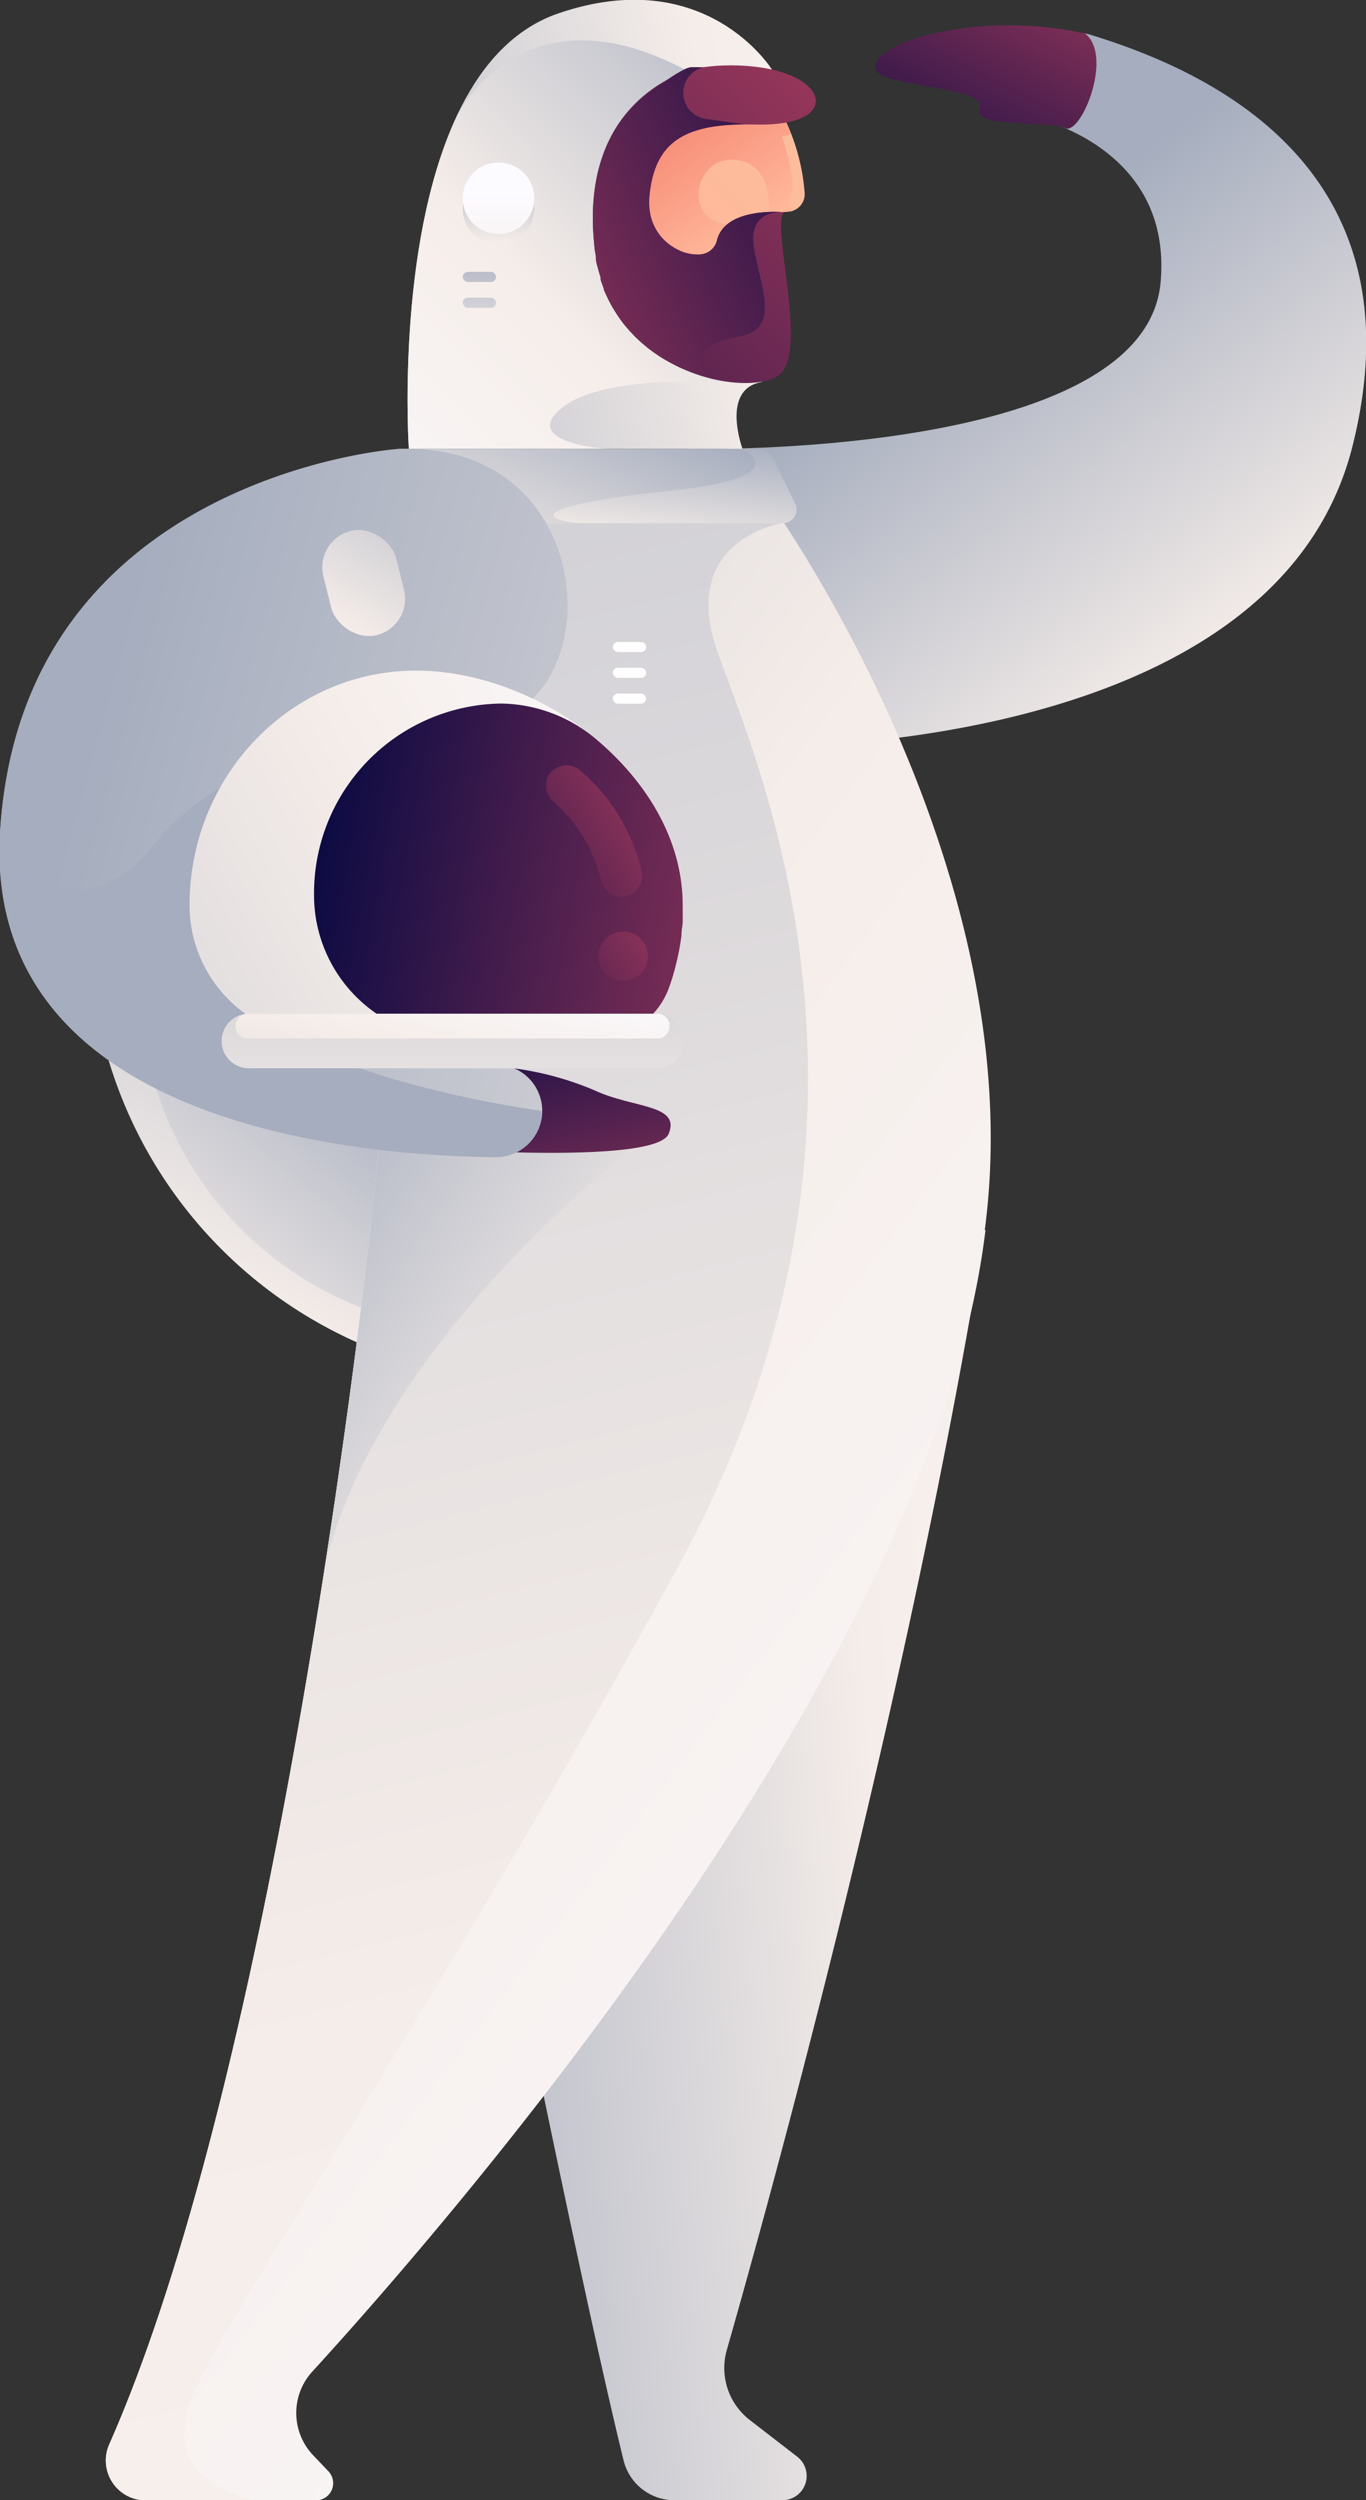 <svg xmlns="http://www.w3.org/2000/svg" xmlns:xlink="http://www.w3.org/1999/xlink" viewBox="0 0 100.04 183.08"><rect x="0" y="0" width="100.04" height="183.08" fill="#333333" stroke="none"/><defs><style>.cls-1{fill:url(#linear-gradient);}.cls-2{fill:url(#linear-gradient-2);}.cls-3{fill:url(#linear-gradient-3);}.cls-4{fill:url(#linear-gradient-4);}.cls-5{fill:url(#linear-gradient-5);}.cls-6{fill:url(#新建渐变色板__副本);}.cls-7{fill:url(#linear-gradient-6);}.cls-8{fill:url(#linear-gradient-7);}.cls-9{fill:url(#linear-gradient-8);}.cls-10{fill:url(#linear-gradient-9);}.cls-11{fill:url(#linear-gradient-10);}.cls-12{fill:url(#linear-gradient-11);}.cls-13{fill:url(#linear-gradient-12);}.cls-14{fill:url(#linear-gradient-13);}.cls-15{fill:url(#linear-gradient-14);}.cls-16{fill:url(#linear-gradient-15);}.cls-17{fill:url(#linear-gradient-16);}.cls-18{fill:url(#linear-gradient-17);}.cls-19{fill:url(#linear-gradient-18);}.cls-20{fill:url(#linear-gradient-19);}.cls-21{fill:url(#linear-gradient-20);}.cls-22{fill:url(#linear-gradient-22);}.cls-23{fill:#fff;}.cls-24{fill:url(#linear-gradient-23);}.cls-25{fill:url(#linear-gradient-24);}.cls-26{fill:url(#linear-gradient-25);}.cls-27{fill:url(#linear-gradient-26);}.cls-28{fill:url(#linear-gradient-27);}.cls-29{fill:url(#新建渐变色板__副本_2);}.cls-30{fill:url(#linear-gradient-28);}.cls-31{fill:url(#linear-gradient-29);}.cls-32{fill:url(#linear-gradient-30);}.cls-33{fill:url(#linear-gradient-31);}.cls-34{fill:url(#linear-gradient-32);}</style><linearGradient id="linear-gradient" x1="105.83" y1="74.35" x2="67.33" y2="23.22" gradientUnits="userSpaceOnUse"><stop offset="0" stop-color="#fcfbff"/><stop offset="0.48" stop-color="#f5ede9"/><stop offset="1" stop-color="#a5adbe"/></linearGradient><linearGradient id="linear-gradient-2" x1="-0.02" y1="126.12" x2="35.3" y2="60.94" xlink:href="#linear-gradient"/><linearGradient id="linear-gradient-3" x1="-3.63" y1="115.01" x2="28.61" y2="75.59" xlink:href="#linear-gradient"/><linearGradient id="linear-gradient-4" x1="103.63" y1="131.83" x2="21.9" y2="138.15" xlink:href="#linear-gradient"/><linearGradient id="linear-gradient-5" x1="106.06" y1="165.67" x2="-66.09" y2="34.19" xlink:href="#linear-gradient"/><linearGradient id="新建渐变色板__副本" x1="96.35" y1="360.01" x2="-17.96" y2="-88.76" xlink:href="#linear-gradient"/><linearGradient id="linear-gradient-6" x1="50.3" y1="109.87" x2="14.96" y2="85.59" gradientUnits="userSpaceOnUse"><stop offset="0" stop-color="#fcfbff"/><stop offset="0.22" stop-color="#f5ede9"/><stop offset="1" stop-color="#a5adbe"/></linearGradient><linearGradient id="linear-gradient-7" x1="44.42" y1="95.94" x2="37.86" y2="70.17" gradientUnits="userSpaceOnUse"><stop offset="0" stop-color="#af3e5e"/><stop offset="0.96" stop-color="#000741"/></linearGradient><linearGradient id="linear-gradient-8" x1="90.05" y1="8.18" x2="13.84" y2="23.76" xlink:href="#linear-gradient"/><linearGradient id="linear-gradient-9" x1="19.95" y1="41.93" x2="61.73" y2="0.38" xlink:href="#linear-gradient"/><linearGradient id="linear-gradient-10" x1="36.51" y1="23.26" x2="36.51" y2="11.86" xlink:href="#linear-gradient"/><linearGradient id="linear-gradient-11" x1="62.26" y1="2.8" x2="27.19" y2="37.86" gradientUnits="userSpaceOnUse"><stop offset="0" stop-color="#fbc19e"/><stop offset="0.48" stop-color="#ffb699"/><stop offset="1" stop-color="#f47e6d"/></linearGradient><linearGradient id="linear-gradient-12" x1="60.9" y1="26.7" x2="47.11" y2="6.96" xlink:href="#linear-gradient-11"/><linearGradient id="linear-gradient-13" x1="68.08" y1="1.23" x2="19.14" y2="50.16" xlink:href="#linear-gradient-7"/><linearGradient id="linear-gradient-14" x1="52.55" y1="27.84" x2="52.55" y2="27.84" xlink:href="#linear-gradient-7"/><linearGradient id="linear-gradient-15" x1="51.57" y1="4.92" x2="51.57" y2="4.92" xlink:href="#linear-gradient-7"/><linearGradient id="linear-gradient-16" x1="30.67" y1="25.87" x2="69.91" y2="8.15" xlink:href="#linear-gradient-7"/><linearGradient id="linear-gradient-17" x1="36.51" y1="14.21" x2="36.51" y2="29.02" xlink:href="#linear-gradient"/><linearGradient id="linear-gradient-18" x1="41.54" y1="46.84" x2="43.51" y2="30.75" xlink:href="#linear-gradient"/><linearGradient id="linear-gradient-19" x1="35.11" y1="34.19" x2="35.11" y2="17.65" xlink:href="#linear-gradient"/><linearGradient id="linear-gradient-20" x1="35.11" y1="34.19" x2="35.11" y2="17.65" xlink:href="#linear-gradient"/><linearGradient id="linear-gradient-22" x1="32.73" y1="56.68" x2="43.9" y2="28.31" xlink:href="#linear-gradient"/><linearGradient id="linear-gradient-23" x1="170.85" y1="98.39" x2="6.6" y2="52.46" xlink:href="#linear-gradient"/><linearGradient id="linear-gradient-24" x1="9.2" y1="88.31" x2="12.56" y2="83.18" xlink:href="#linear-gradient"/><linearGradient id="linear-gradient-25" x1="7.94" y1="87.48" x2="11.29" y2="82.34" xlink:href="#linear-gradient-6"/><linearGradient id="linear-gradient-26" x1="312.86" y1="105.49" x2="329.18" y2="89.17" gradientTransform="translate(-292.31 -56.69)" xlink:href="#linear-gradient-6"/><linearGradient id="linear-gradient-27" x1="52.07" y1="53.37" x2="-40.72" y2="105.68" xlink:href="#linear-gradient-6"/><linearGradient id="新建渐变色板__副本_2" x1="65.45" y1="69.33" x2="18.37" y2="60.75" xlink:href="#linear-gradient-7"/><linearGradient id="linear-gradient-28" x1="119.2" y1="61.91" x2="96.3" y2="73.09" gradientTransform="matrix(1, -0.06, 0.06, 1, -72.12, 1.81)" xlink:href="#linear-gradient-7"/><linearGradient id="linear-gradient-29" x1="33.15" y1="92.84" x2="33.15" y2="53.61" xlink:href="#linear-gradient-6"/><linearGradient id="linear-gradient-30" x1="34.11" y1="70.06" x2="28.19" y2="101.45" xlink:href="#linear-gradient-6"/><linearGradient id="linear-gradient-31" x1="51.89" y1="66.53" x2="30.84" y2="78.31" xlink:href="#linear-gradient-7"/><linearGradient id="linear-gradient-32" x1="78.86" y1="-7.42" x2="65.44" y2="18.64" xlink:href="#linear-gradient-7"/></defs><title>资源 4</title><g id="图层_2" data-name="图层 2"><g id="图层_1-2" data-name="图层 1"><path class="cls-1" d="M50.4,32.87S83.88,33.65,85,20.65c.62-7.13-4.38-10.23-7.43-11.45a3.54,3.54,0,0,1-2.25-3.28h0a3.53,3.53,0,0,1,4.52-3.38C87.87,5,104.38,11.9,99,32.87,93,55.89,54.36,54.72,54.36,54.72"/><path class="cls-2" d="M7.53,54.72H44.62a1,1,0,0,1,1,1v44.43a1,1,0,0,1-1,1H39.56a33,33,0,0,1-33-33V55.74A1,1,0,0,1,7.53,54.72Z"/><path class="cls-3" d="M11.06,61.84H39.5a.78.78,0,0,1,.78.78V96.69a.78.78,0,0,1-.78.78H35.62A25.34,25.34,0,0,1,10.28,72.14V62.62a.78.78,0,0,1,.78-.78Z"/><path class="cls-4" d="M58.37,179.89l-3.44-2.66a4.81,4.81,0,0,1-1.7-5.15c3.1-10.84,13.35-47.87,18.89-82h-45s13.46,69.34,18.55,90.1a3.83,3.83,0,0,0,3.72,2.91h7.89A1.78,1.78,0,0,0,58.37,179.89Z"/><path class="cls-5" d="M72.12,90.07c3.56-26.71-15.83-53.43-15.83-53.43L29.84,38.31C31.46,52,27.12,90.07,27.12,90.07h0S20.67,150.33,8,179a2.92,2.92,0,0,0,2.67,4.1H23.15a1.26,1.26,0,0,0,.91-2.12l-1.16-1.22a4.49,4.49,0,0,1,0-6.12c10.33-11.31,45.46-51.82,49.27-83.55Z"/><path class="cls-6" d="M29.84,38.31C31.46,52,27.12,90.07,27.12,90.07S20.67,150.33,8,179a2.92,2.92,0,0,0,2.67,4.1h7.87c-3.36-1-5.93-2.52-4.74-6.87s18-28.82,35.8-61.39S55.47,56,52.55,47.75s4.71-9.44,4.71-9.44l-.54-1.06-.43-.61Z"/><path class="cls-7" d="M27.12,90.07S26,100.48,23.8,114.7h0c4-16.57,22.52-30.61,22.52-30.61L28.08,80.85C27.54,86.37,27.12,90.07,27.12,90.07Z"/><path class="cls-8" d="M37.6,78.23a22.52,22.52,0,0,1,6,1.64c2.8,1.29,6.26,1,5.37,3.16s-15.64,1.16-15.64,1.16"/><path class="cls-9" d="M56.53,5.09S51.69-2.75,40.83,1C28.1,5.46,29.94,32.87,29.94,32.87H54.38S52.79,28.6,55.67,28s-4.85-20.7-4.85-20.7"/><path class="cls-10" d="M56.29,25.76c-.41-5.34-5.47-18.49-5.47-18.49l1.81-.69-.08-.06C39.14-2.31,33.71,8,33.49,8.43c-4.55,9.6-3.55,24.44-3.55,24.44H44.6c-.75,0-6.7-.6-3.26-3.14s13.32-1.68,13.32-1.68Z"/><circle class="cls-11" cx="36.51" cy="15.29" r="2.62"/><path class="cls-12" d="M57.22,8.22a15,15,0,0,1,1.71,5.92,1.28,1.28,0,0,1-1.28,1.36h0a.9.9,0,0,0-.89.77c-.19,1.33-.76,4-2.29,4.52-2.08.72-8.61,1.14-9.75-5.18C43.71,10,49.1,2.78,54.47,5.45A6.35,6.35,0,0,1,57.22,8.22Z"/><path class="cls-13" d="M57.65,15.5a1.19,1.19,0,0,0,.54-.12c-.2.08-.63-.14-.24-1.19s-.68-4.2-.68-4.2a1.89,1.89,0,0,0,.66-.2c-.24-.6-.49-1.13-.71-1.57A7,7,0,0,0,56,6.52L46.83,8.14,45,16.55c1.14,3.81,4.5,4.69,7,4.63,1.59-2.1,3.13-4.66,1.26-4.76-3.19-.18-2.5-4.89.47-4.72s2.57,3.82,2.57,3.82l1.09,0h0a1.09,1.09,0,0,1,.26,0Z"/><path class="cls-14" d="M57.39,15.54s-4.31-.43-4.89,2.09c-.51,2.18-5.29.77-4.94-3.18.37-4.26,2.77-5.45,7.75-5.33S60.7,7,58.4,5.76,52,4.61,50.28,5.21,42.52,8.53,43.53,18,54.72,29.13,57,27.5,56.48,16.8,57.39,15.54Z"/><polygon class="cls-15" points="52.55 27.84 52.55 27.84 52.55 27.84 52.55 27.84"/><polygon class="cls-16" points="51.57 4.92 51.57 4.92 51.57 4.92 51.57 4.92"/><path class="cls-17" d="M57.39,15.54s-4.31-.42-4.89,2.09a1.37,1.37,0,0,1-1.44,1,3.06,3.06,0,0,1-1.25-.27,4,4,0,0,1-.46-.24A3.79,3.79,0,0,1,48.16,17l-.11-.19a1.71,1.71,0,0,1-.14-.27,3.09,3.09,0,0,1-.14-.32,4.15,4.15,0,0,1-.23-1.4c0-.12,0-.24,0-.37h0c.35-4,2.54-5.32,7-5.34l-2.84-.4a1.93,1.93,0,0,1-.17-3.79h0l-.3,0-.12,0-.23,0-.17,0-.16,0-.31.1A9.44,9.44,0,0,0,48.66,6a8,8,0,0,0-.9.58c-.21.15-.42.31-.63.49l-.31.27-.63.63C44.45,9.85,43,13,43.53,18c0,.26.07.52.11.77l0,.18c0,.25.09.49.15.72v0c.06.22.12.44.19.65,0,.05,0,.11,0,.16.07.22.15.44.23.65l0,.07c.08.19.16.37.25.55l.06.14.3.57a.35.35,0,0,1,.05.08l.3.48.08.12c.11.17.23.33.35.49l.07.09c.11.14.22.27.34.4l.08.1.41.43.09.09.36.33.09.08.44.37.1.07c.13.1.26.2.4.29l.09.06a4.53,4.53,0,0,0,.46.3l.11.07.41.23.09.05.48.24.12.06.42.18.08,0,.48.18.13.05.43.14.07,0,.47.13.13,0,.43.1h0c-1.9-.44-1.67-2.48,1.63-3s1.63-3.7,1.2-6.57S57.38,15.54,57.39,15.54Z"/><circle class="cls-18" cx="36.51" cy="14.52" r="2.62"/><path class="cls-19" d="M29.25,32.87H55.54a1.19,1.19,0,0,1,1.07.67l1.59,3.27a1,1,0,0,1-.94,1.5H28.17a1,1,0,0,1-1-1.33l.95-3.25A1.18,1.18,0,0,1,29.25,32.87Z"/><rect class="cls-20" x="33.89" y="19.91" width="2.44" height="0.74" rx="0.37"/><rect class="cls-21" x="33.89" y="21.8" width="2.44" height="0.74" rx="0.37"/><rect class="cls-21" x="33.89" y="23.69" width="2.44" height="0.74" rx="0.37"/><path class="cls-22" d="M28.11,33.73,27.16,37a1,1,0,0,0,1,1.33H42.41c-4.17-.5-1.25-1.58,6.89-2.42,9.26-1,5.08-3,5.08-3H29.25A1.18,1.18,0,0,0,28.11,33.73Z"/><rect class="cls-23" x="44.88" y="47.01" width="2.44" height="0.74" rx="0.37"/><rect class="cls-23" x="44.88" y="48.9" width="2.44" height="0.74" rx="0.37"/><rect class="cls-23" x="44.88" y="50.79" width="2.44" height="0.74" rx="0.37"/><path class="cls-24" d="M29,32.89S1.5,34.92,0,61c-1.2,21.47,26.43,23.64,36.28,23.74a3.4,3.4,0,0,0,3.43-3.39h0a3.39,3.39,0,0,0-2.64-3.31C30.63,76.6,14.59,72,16.1,63c1.73-10.37,13.25-8.23,20.43-10.38C44.61,50.19,43.57,32.16,29,32.89Z"/><path class="cls-25" d="M32,53.49h0Z"/><path class="cls-26" d="M16.07,63.18l0-.2c1.23-7.39,7.44-8.43,13.51-9.19a12.31,12.31,0,0,1,2.35-.3c-.58,0-14,.11-20.61,8.32C5.92,68.6-1.47,64.58,1.06,54.44A32.73,32.73,0,0,0,0,61c-1.2,21.47,26.43,23.64,36.28,23.74a3.41,3.41,0,0,0,3.39-2.9l0-.49S6.54,77.09,16.07,63.18Z"/><rect class="cls-27" x="23.89" y="38.77" width="5.49" height="7.86" rx="2.74" transform="translate(-9.55 7.72) rotate(-14.02)"/><path class="cls-28" d="M43.6,76.07A5.72,5.72,0,0,0,49,72.31a17.76,17.76,0,0,0,1-6c0-9.5-10.36-17.2-19.53-17.2s-16.59,7.7-16.59,17.2v.11a9.79,9.79,0,0,0,9.84,9.65Z"/><path class="cls-29" d="M49,72.31a15.12,15.12,0,0,0,.52-1.74h0a18,18,0,0,0,.39-2.07v-.08c0-.29.07-.59.09-.89,0-.08,0-.15,0-.23q0-.49,0-1c0-4.75-2.59-9-6.32-12.15a11,11,0,0,0-7-2.63h0A13.89,13.89,0,0,0,23,65.6v.13A10.52,10.52,0,0,0,33.57,76.07H44l.21,0,.22,0,.31-.06.11,0,.36-.1h0l.38-.14h0a6.5,6.5,0,0,0,1.11-.58h0a.25.25,0,0,1,.1-.08A5.58,5.58,0,0,0,49,72.31Z"/><path class="cls-30" d="M45.61,65.66h0A1.54,1.54,0,0,1,44,64.42a10.82,10.82,0,0,0-3.53-5.76,1.53,1.53,0,0,1-.21-2h0a1.53,1.53,0,0,1,2.23-.24A13.87,13.87,0,0,1,47,63.84,1.52,1.52,0,0,1,45.61,65.66Z"/><path class="cls-31" d="M48.07,78.23H18.23a2,2,0,0,1-2-2h0a2,2,0,0,1,2-2H48.07a2,2,0,0,1,2,2h0A2,2,0,0,1,48.07,78.23Z"/><path class="cls-32" d="M48.07,74.24H18a.92.92,0,0,0,0,1.81H48.28a.92.92,0,0,0,0-1.81Z"/><circle class="cls-33" cx="45.64" cy="70.03" r="1.81"/><path class="cls-34" d="M79.45,2.45a26,26,0,0,0-9.1-.35c-5.2.69-8,2.88-5.07,3.67s6.89.86,6.47,2.24,5.1.81,6.26,1.37S81.58,4.05,79.45,2.45Z"/></g></g></svg>